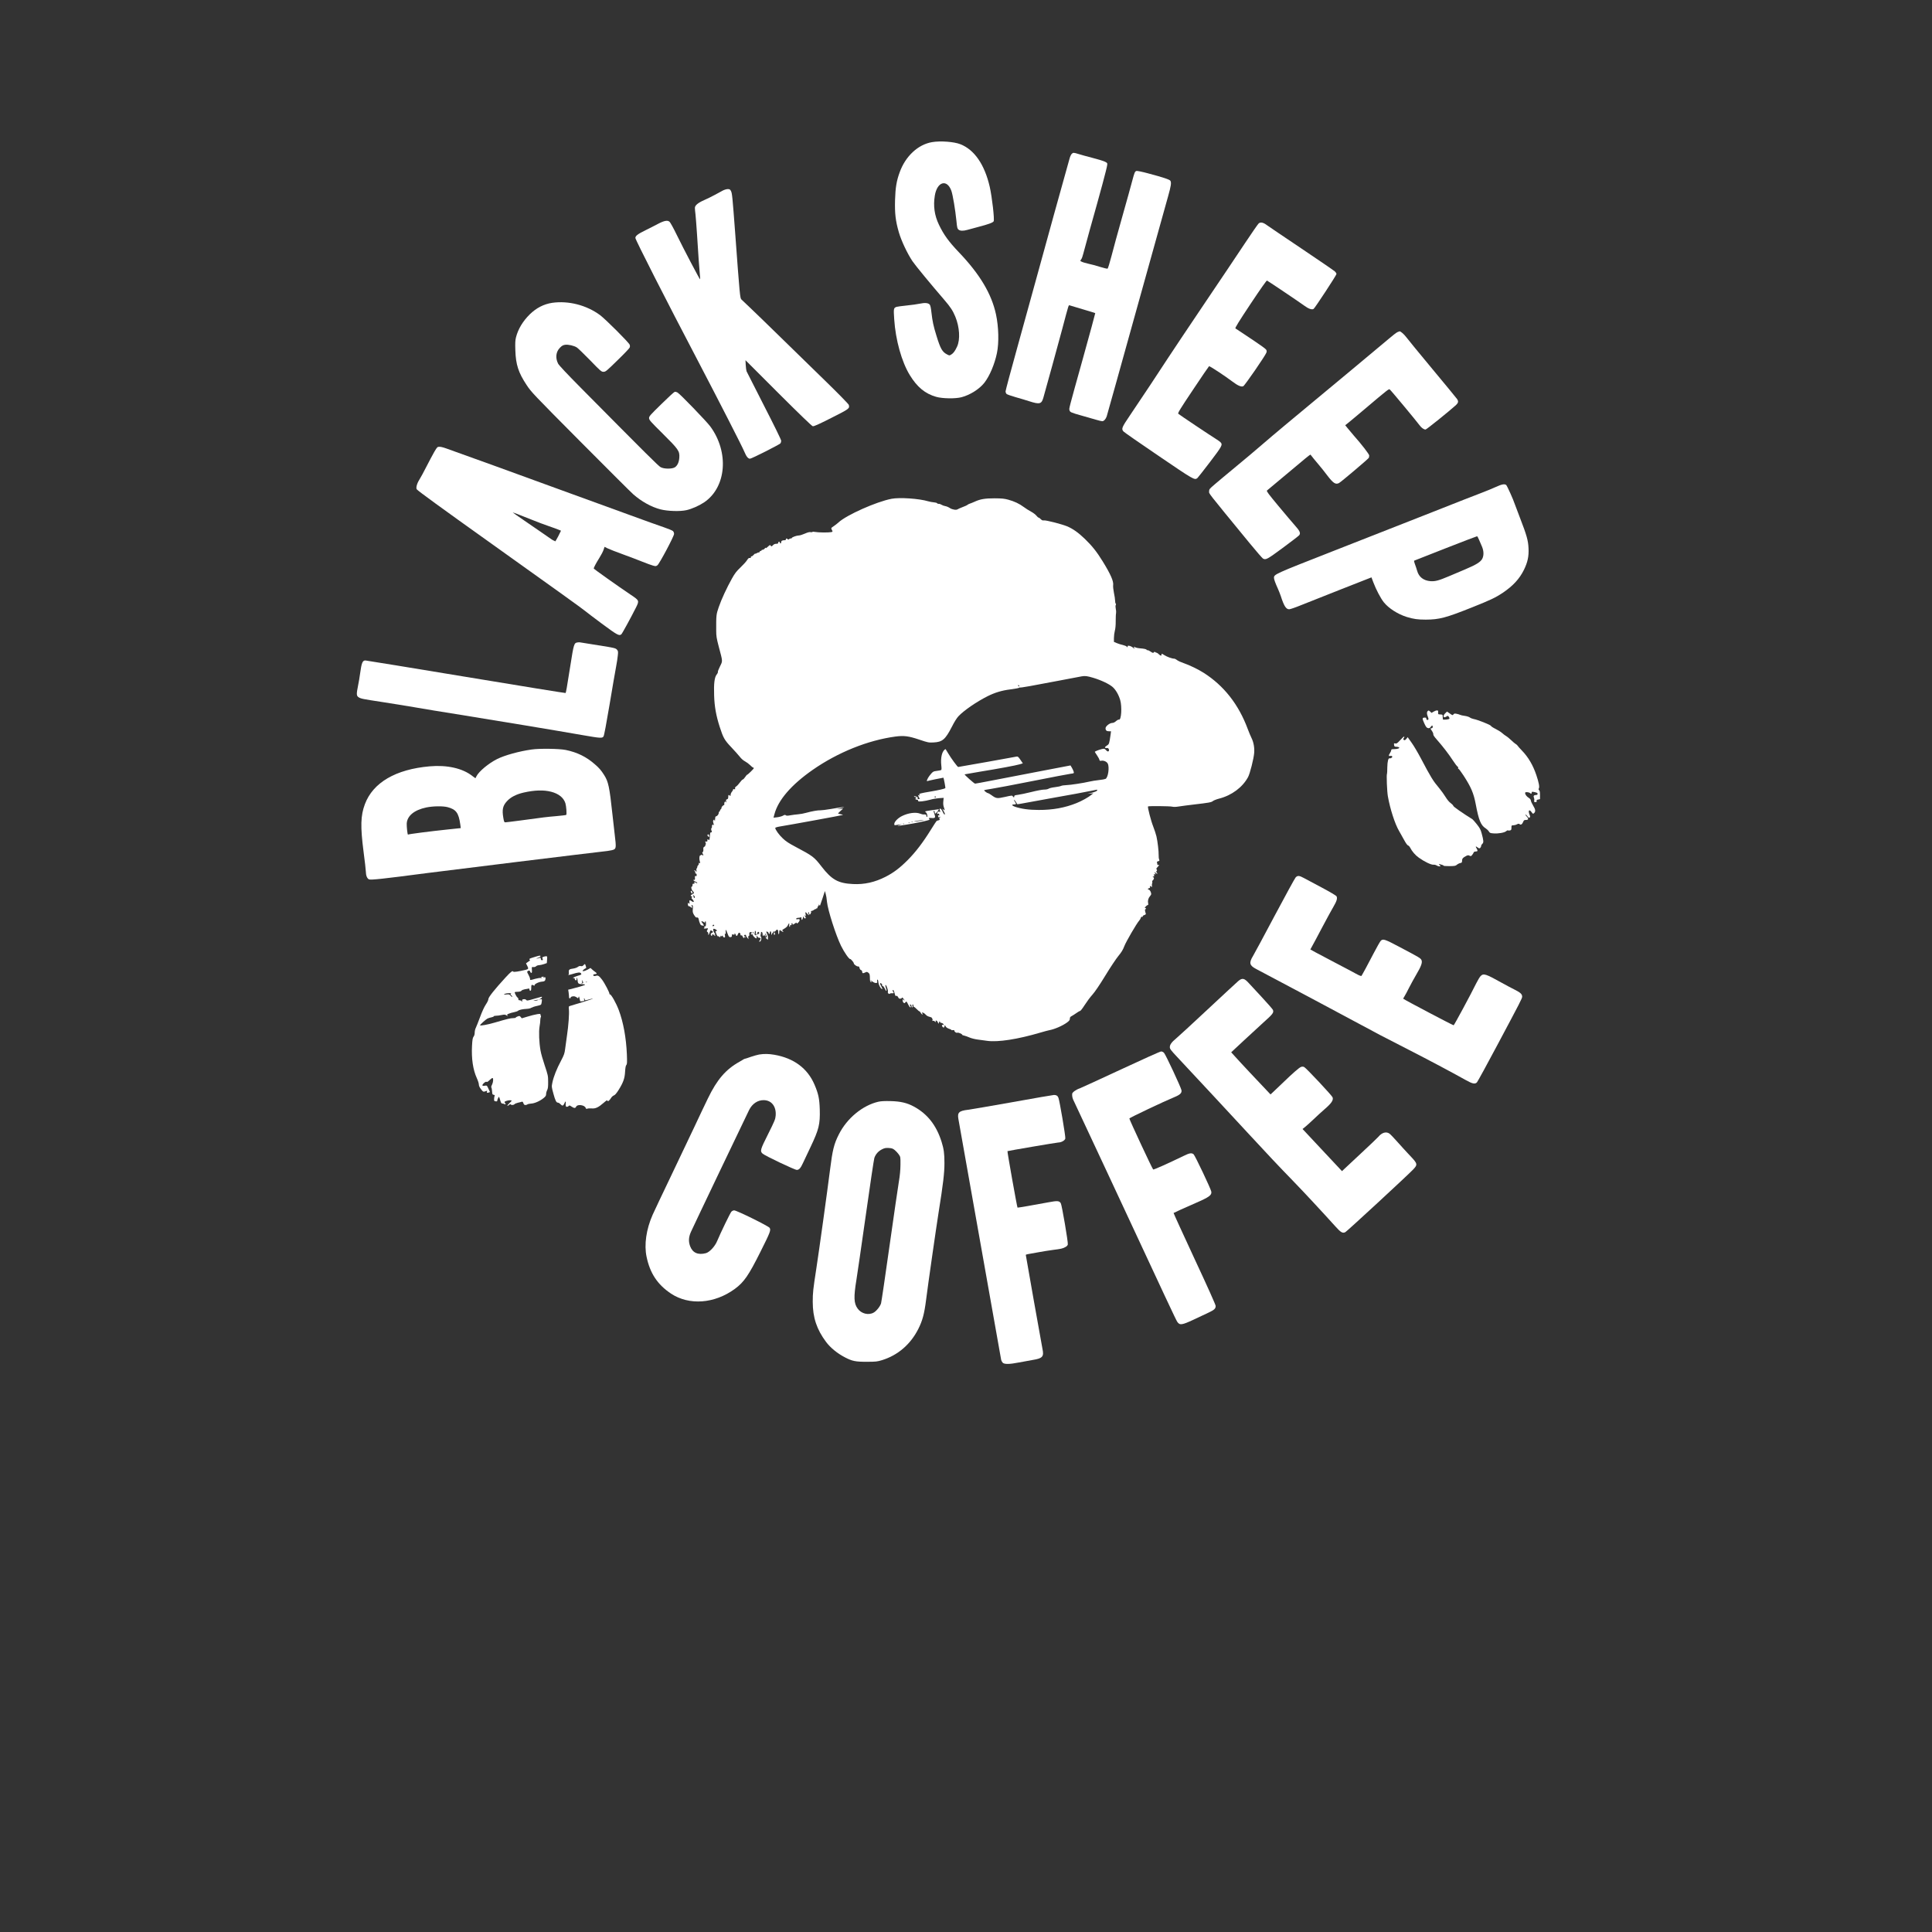 <?xml version="1.0" encoding="UTF-8" standalone="no"?>
<svg
   viewBox="0 0 24 24"
   width="24pt"
   height="24pt"
   version="1.1"
   id="svg134"
   xml:space="preserve"
   xmlns="http://www.w3.org/2000/svg"
   xmlns:svg="http://www.w3.org/2000/svg"><rect x="0" y="0" width="24" height="24" fill="#333333" stroke="none"/><defs
     id="defs138" /><g
     transform="matrix(7.3931491e-4,0,0,-7.3931491e-4,3.117,18.089)"
     fill="#000000"
     stroke="none"
     id="g395"
     style="fill:#ffffff"><path
       d="m 11445,22079 c -235,-39 -447,-236 -544,-506 -53,-145 -72,-258 -78,-468 -6,-223 8,-347 63,-538 41,-143 143,-359 230,-489 52,-76 304,-382 536,-651 101,-117 143,-181 184,-281 72,-177 84,-383 30,-501 -34,-74 -62,-113 -99,-135 -29,-18 -31,-18 -66,0 -84,43 -114,94 -181,312 -52,167 -68,243 -85,391 -9,82 -18,124 -30,137 -25,28 -81,33 -165,15 -41,-9 -142,-23 -223,-31 -81,-8 -158,-19 -170,-23 -49,-19 -50,-28 -38,-209 23,-348 125,-713 261,-936 124,-203 258,-314 445,-367 105,-30 324,-33 425,-6 145,38 300,137 383,242 90,115 173,312 212,500 36,174 29,441 -16,650 -74,344 -271,675 -624,1044 -173,182 -253,293 -334,461 -76,158 -98,316 -70,489 38,236 204,285 278,83 24,-67 66,-316 85,-504 11,-116 15,-133 35,-149 28,-23 79,-24 147,-5 27,8 110,31 185,50 169,44 246,72 259,95 16,31 -27,407 -66,579 -86,374 -258,624 -494,716 -106,42 -335,59 -475,35 z"
       id="path345"
       style="fill:#ffffff" /><path
       d="m 13791,21881 c -10,-10 -26,-43 -34,-72 -47,-162 -454,-1632 -562,-2029 -70,-256 -214,-779 -321,-1163 -107,-384 -194,-711 -194,-726 0,-15 8,-35 18,-44 9,-8 76,-32 147,-52 72,-20 178,-52 237,-71 169,-54 202,-46 232,57 48,169 247,891 316,1150 116,437 108,412 128,405 9,-3 109,-33 221,-66 112,-33 206,-62 208,-64 2,-2 -91,-343 -206,-757 -246,-882 -235,-842 -227,-874 8,-33 23,-40 204,-91 87,-24 195,-55 241,-69 46,-14 93,-25 105,-25 28,0 59,34 75,80 7,19 230,820 497,1780 267,960 507,1823 535,1919 49,174 57,227 39,260 -11,21 -122,58 -378,126 -95,26 -182,43 -192,40 -28,-9 -33,-22 -74,-175 -19,-74 -93,-340 -164,-590 -71,-250 -153,-549 -182,-664 -32,-123 -59,-210 -67,-213 -7,-3 -64,11 -126,30 -61,20 -148,43 -192,52 -43,10 -94,24 -112,33 -32,15 -32,15 -14,39 11,12 27,56 36,95 10,40 58,217 107,393 195,692 287,1035 295,1097 5,35 3,38 -37,58 -23,12 -118,41 -211,65 -93,24 -199,53 -235,65 -81,25 -89,25 -113,1 z"
       id="path347"
       style="fill:#ffffff" /><path
       d="m 7930,21266 c -25,-13 -85,-45 -135,-73 -49,-27 -130,-67 -179,-88 -106,-47 -156,-89 -156,-131 0,-16 4,-65 10,-109 5,-44 16,-190 25,-325 28,-440 36,-553 46,-658 6,-57 9,-105 6,-108 -5,-6 -275,507 -397,757 -50,103 -102,197 -115,209 -33,31 -90,21 -196,-35 -46,-25 -140,-72 -208,-106 -131,-64 -171,-95 -171,-130 0,-31 519,-1051 1057,-2077 344,-658 739,-1429 775,-1517 33,-80 62,-115 94,-115 27,0 493,236 512,258 6,9 12,28 12,43 0,17 -116,254 -286,585 -157,307 -290,569 -296,583 -5,14 -11,62 -14,106 l -4,80 552,-552 c 347,-346 562,-554 578,-557 19,-5 94,29 312,139 305,154 310,158 294,219 -3,13 -166,180 -373,382 -203,197 -550,537 -773,754 -223,218 -457,445 -520,504 -63,60 -125,118 -137,130 -25,23 -28,58 -107,1131 -45,599 -50,655 -70,693 -14,27 -22,32 -54,32 -20,0 -57,-11 -82,-24 z"
       id="path349"
       style="fill:#ffffff" /><path
       d="m 16933,20713 c -12,-10 -116,-160 -231,-333 -115,-173 -424,-635 -688,-1025 -263,-391 -540,-804 -614,-918 -150,-232 -428,-650 -628,-946 -141,-208 -150,-230 -109,-275 12,-13 277,-198 590,-410 592,-403 602,-408 649,-373 9,7 104,129 212,270 207,272 217,291 177,334 -11,11 -48,38 -83,59 -74,45 -607,401 -626,419 -12,10 32,82 247,403 143,215 265,393 270,396 10,6 264,-161 391,-257 91,-69 150,-95 184,-79 25,11 370,512 388,563 8,23 7,35 -5,53 -9,13 -98,78 -199,145 -101,66 -210,139 -243,162 -33,22 -66,44 -73,48 -10,6 55,112 253,410 171,257 271,399 278,394 54,-32 568,-378 625,-421 71,-53 131,-74 158,-55 23,16 384,567 384,586 0,10 -13,31 -29,45 -16,15 -269,188 -562,385 -294,197 -555,374 -581,393 -58,44 -105,53 -135,27 z"
       id="path351"
       style="fill:#ffffff" /><path
       d="m 5062,19379 c -140,-21 -267,-86 -377,-194 -115,-113 -196,-247 -231,-385 -13,-52 -15,-96 -11,-220 8,-240 51,-373 190,-583 78,-118 108,-150 905,-952 454,-456 852,-854 886,-883 139,-122 303,-213 456,-253 120,-31 328,-38 436,-14 91,20 215,75 300,132 375,255 421,844 101,1277 -64,86 -507,545 -548,567 -16,10 -38,15 -49,12 -11,-3 -112,-96 -225,-207 -187,-183 -206,-204 -205,-234 0,-31 22,-56 230,-262 264,-262 286,-292 278,-403 -5,-75 -30,-130 -72,-160 -44,-31 -182,-32 -241,0 -37,19 -230,211 -1331,1323 -242,244 -379,390 -393,418 -49,97 -36,200 33,268 31,32 51,43 86,48 52,7 147,-14 196,-45 18,-11 118,-107 222,-214 179,-185 190,-195 226,-195 36,0 50,12 234,192 109,105 201,202 206,215 6,14 6,32 0,48 -14,38 -406,429 -497,497 -227,168 -530,246 -805,207 z"
       id="path353"
       style="fill:#ffffff" /><path
       d="m 19263,18886 c -17,-8 -80,-56 -140,-108 -59,-51 -344,-289 -632,-528 -1091,-905 -1301,-1081 -1491,-1245 -107,-93 -310,-264 -450,-379 -140,-116 -299,-248 -352,-294 -93,-79 -98,-85 -98,-122 0,-42 -46,17 673,-860 115,-140 219,-260 231,-267 48,-28 67,-18 332,177 142,105 267,201 278,214 27,35 11,72 -72,164 -38,43 -162,189 -276,326 -166,200 -205,251 -194,261 21,19 567,475 651,544 42,35 79,62 80,60 13,-19 93,-117 142,-174 33,-38 95,-116 137,-172 104,-136 143,-162 201,-132 38,21 494,407 501,424 3,9 6,27 6,39 0,22 -126,185 -260,336 -36,41 -83,97 -104,124 l -39,48 34,27 c 19,14 149,123 289,241 396,335 410,345 425,334 17,-11 457,-541 500,-601 32,-44 72,-73 102,-73 15,0 395,306 509,409 42,39 47,64 20,104 -13,19 -201,247 -418,508 -217,261 -414,501 -437,533 -36,48 -92,97 -111,96 -3,-1 -19,-7 -37,-14 z"
       id="path355"
       style="fill:#ffffff" /><path
       d="m 3080,16873 c -28,-49 -87,-160 -132,-248 -44,-88 -99,-188 -121,-223 -39,-62 -57,-135 -40,-157 22,-28 408,-309 1258,-915 1084,-773 1568,-1121 1580,-1136 6,-6 126,-98 269,-204 262,-194 293,-211 330,-181 14,12 161,281 246,450 57,115 57,118 -87,214 -213,143 -623,434 -623,442 0,15 43,96 90,170 32,51 66,115 75,143 l 17,51 50,-25 c 28,-14 142,-59 253,-99 112,-41 261,-97 332,-126 70,-28 151,-58 178,-65 46,-13 52,-12 75,5 34,25 279,486 280,527 0,19 -8,38 -20,49 -11,10 -82,39 -158,65 -75,25 -324,114 -552,198 -228,83 -662,241 -965,351 -302,109 -730,265 -950,346 -220,81 -562,204 -760,275 -198,71 -390,140 -428,154 -37,14 -85,26 -106,26 -39,0 -40,-1 -91,-87 z m 1630,-1135 c 96,-39 231,-90 300,-113 69,-24 142,-50 162,-59 l 38,-16 -47,-95 c -26,-52 -50,-90 -54,-84 -3,6 -10,11 -15,11 -5,0 -25,11 -44,24 -19,14 -92,64 -162,112 -70,48 -208,143 -307,211 -100,68 -181,125 -181,127 0,4 104,-35 310,-118 z"
       id="path357"
       style="fill:#ffffff" /><path
       d="m 20915,16284 c -55,-25 -152,-65 -215,-89 -153,-58 -339,-131 -995,-390 -302,-119 -980,-385 -1505,-591 -1007,-395 -1010,-396 -1010,-457 0,-24 23,-88 68,-187 16,-36 37,-90 47,-120 53,-165 88,-220 140,-220 17,0 105,30 195,67 91,36 395,157 676,268 l 512,201 32,-85 c 46,-121 122,-266 175,-333 82,-102 235,-200 385,-247 115,-35 182,-45 320,-45 227,1 335,29 776,205 311,124 394,163 520,247 170,115 280,234 354,385 62,126 84,228 77,362 -6,133 -31,220 -145,515 -44,113 -83,216 -87,230 -20,65 -128,306 -143,318 -28,22 -75,13 -177,-34 z m -279,-887 c 13,-31 35,-83 49,-114 31,-73 33,-148 5,-204 -28,-54 -101,-100 -286,-178 -82,-35 -205,-87 -274,-116 -173,-73 -229,-88 -309,-83 -118,9 -197,70 -226,176 -9,31 -25,81 -37,111 -12,30 -17,56 -12,58 5,2 243,96 529,208 286,112 524,203 528,202 5,-1 19,-28 33,-60 z"
       id="path359"
       style="fill:#ffffff" /><path
       d="m 10763,16086 c -254,-49 -753,-271 -889,-396 -23,-21 -60,-50 -83,-65 -46,-31 -46,-30 -27,-66 13,-26 13,-27 -16,-33 -44,-9 -215,-7 -266,3 -23,5 -45,5 -48,0 -2,-5 -17,-6 -32,-3 -18,4 -50,-5 -95,-25 -38,-17 -83,-31 -100,-31 -36,0 -117,-29 -117,-41 0,-5 -8,-9 -18,-9 -10,0 -23,-5 -30,-12 -9,-9 -15,-9 -24,0 -16,16 -28,15 -28,-3 0,-9 -9,-15 -24,-15 -37,0 -56,-10 -56,-30 0,-27 -17,-33 -23,-9 -6,23 -27,17 -27,-7 0,-9 -11,-14 -33,-14 -23,0 -41,-8 -57,-25 -21,-23 -24,-23 -36,-7 -12,16 -15,14 -48,-17 -22,-21 -36,-29 -36,-21 0,9 -6,6 -16,-8 -8,-12 -24,-22 -35,-22 -10,0 -19,-4 -19,-10 0,-5 -6,-10 -14,-10 -8,0 -17,-7 -20,-16 -4,-9 -9,-14 -13,-10 -3,3 -17,-1 -31,-10 -13,-8 -26,-13 -29,-10 -3,3 -14,-6 -25,-19 -11,-14 -26,-25 -34,-25 -8,0 -14,-7 -14,-16 0,-11 -6,-15 -18,-12 -14,4 -26,-6 -46,-37 -14,-24 -64,-78 -109,-121 -67,-63 -95,-100 -142,-183 -90,-161 -180,-355 -224,-484 -43,-125 -44,-134 -43,-397 0,-91 6,-126 42,-265 70,-263 68,-239 22,-334 -23,-45 -39,-88 -36,-95 3,-7 -6,-26 -19,-42 -38,-45 -51,-151 -44,-352 6,-189 33,-337 93,-526 61,-189 82,-225 195,-344 56,-59 120,-131 143,-160 25,-33 60,-63 89,-78 26,-14 65,-43 86,-64 21,-22 44,-40 50,-40 6,0 11,-4 11,-10 0,-11 -101,-110 -112,-110 -4,0 -20,-18 -34,-40 -15,-22 -32,-40 -39,-40 -7,0 -29,-22 -49,-50 -19,-27 -47,-57 -61,-66 -17,-11 -24,-22 -20,-34 5,-15 2,-17 -17,-13 -13,3 -20,2 -16,-2 4,-4 -4,-21 -17,-37 -14,-16 -25,-41 -25,-56 0,-20 -3,-23 -12,-14 -20,20 -28,14 -28,-22 0,-25 -5,-35 -20,-39 -17,-4 -20,-11 -15,-34 5,-22 4,-25 -4,-13 -10,13 -12,13 -21,0 -6,-8 -8,-23 -6,-32 2,-10 0,-18 -5,-18 -14,0 -46,-35 -42,-47 2,-5 -3,-16 -12,-23 -8,-7 -15,-19 -15,-26 0,-8 -4,-14 -10,-14 -5,0 -10,-11 -10,-23 0,-25 -28,-57 -48,-57 -7,0 -12,-18 -13,-47 -1,-35 -3,-41 -8,-24 -5,20 -8,21 -18,9 -9,-10 -10,-24 -3,-49 13,-44 13,-44 -7,-28 -11,10 -14,10 -9,2 4,-7 3,-13 -3,-13 -6,0 -8,-7 -5,-15 4,-8 1,-22 -6,-30 -9,-11 -9,-22 -1,-45 9,-26 8,-30 -6,-28 -12,2 -16,-7 -19,-37 -5,-64 -5,-69 -10,-84 -3,-11 -7,-11 -19,-1 -13,10 -15,8 -15,-13 0,-20 -4,-24 -20,-20 -18,5 -19,3 -11,-20 7,-17 7,-28 0,-32 -5,-4 -7,-10 -4,-15 3,-5 -4,-14 -16,-20 -16,-9 -20,-19 -17,-44 2,-19 -2,-38 -10,-46 -10,-9 -11,-15 -3,-23 14,-14 14,-37 0,-37 -5,0 -7,5 -3,11 4,7 2,9 -7,5 -8,-3 -21,-9 -30,-12 -17,-6 -19,-64 -4,-112 6,-18 4,-21 -9,-16 -11,4 -15,2 -11,-8 3,-8 -1,-21 -10,-28 -8,-7 -15,-21 -15,-31 0,-10 -5,-21 -10,-24 -6,-3 -7,-18 -4,-33 7,-27 7,-27 -15,-8 -11,11 -21,14 -21,8 0,-6 5,-14 11,-17 6,-4 8,-13 5,-21 -3,-8 1,-14 9,-14 9,0 15,-10 15,-25 0,-18 -4,-23 -16,-18 -12,4 -15,0 -14,-18 4,-41 0,-51 -14,-46 -9,4 -13,1 -10,-6 2,-7 18,-18 34,-24 17,-6 30,-16 30,-22 0,-7 -10,-5 -26,5 -25,17 -26,17 -22,-2 2,-13 -2,-18 -14,-16 -13,2 -18,-4 -18,-23 0,-14 -4,-25 -10,-25 -19,0 -10,-51 13,-73 28,-26 25,-45 -9,-57 -28,-11 -31,-28 -8,-37 12,-5 13,-7 3,-14 -11,-6 -8,-13 9,-32 36,-38 27,-62 -12,-32 -32,24 -43,18 -38,-17 5,-30 3,-32 -12,-19 -15,13 -16,11 -14,-18 2,-21 7,-31 19,-31 9,0 22,-7 29,-15 7,-8 16,-12 22,-9 5,3 4,12 -3,20 -14,16 -6,30 11,19 7,-5 9,-26 5,-62 -5,-48 -2,-61 20,-99 15,-25 32,-44 38,-43 27,3 35,-2 40,-28 10,-52 32,-103 44,-103 6,0 18,-3 27,-6 23,-9 20,10 -8,44 -21,24 -22,29 -8,29 9,0 25,-7 35,-16 14,-11 18,-12 15,-2 -2,7 2,15 8,18 8,2 11,-12 10,-42 -1,-38 -4,-45 -21,-45 -17,0 -17,-2 -5,-10 10,-6 11,-10 3,-10 -7,0 -13,-5 -13,-10 0,-7 13,-8 35,-4 38,7 41,4 23,-27 -11,-17 -10,-22 5,-33 10,-8 15,-20 11,-30 -3,-9 -2,-16 3,-16 6,0 15,18 22,40 10,35 14,39 31,30 30,-16 31,-26 5,-38 -17,-8 -22,-16 -18,-31 6,-24 23,-28 23,-6 0,19 14,19 30,0 7,-8 18,-15 24,-14 7,0 6,2 -1,6 -7,2 -13,9 -13,14 0,6 6,7 13,3 6,-4 4,2 -6,13 -10,11 -22,34 -27,52 -9,34 3,41 41,21 21,-12 26,-31 7,-28 -15,3 -13,-11 7,-59 8,-19 19,-32 24,-29 5,4 12,2 16,-4 10,-16 25,-12 26,8 0,11 2,12 6,4 4,-10 8,-10 19,-1 11,9 14,8 14,-4 0,-17 27,-30 35,-17 3,5 3,21 -1,36 -5,20 -4,25 5,20 9,-6 11,3 8,33 -5,54 5,44 32,-29 19,-51 26,-60 47,-60 22,0 30,13 25,43 -1,4 11,4 25,1 19,-5 25,-4 20,5 -4,6 -2,11 4,11 7,0 14,-9 17,-20 7,-27 22,-25 33,4 5,13 13,27 18,30 13,8 35,-20 27,-34 -3,-6 3,-10 14,-10 12,0 21,-6 21,-14 0,-7 8,-20 17,-27 15,-12 16,-12 10,5 -6,16 -5,17 8,6 11,-9 15,-9 15,-1 0,6 -7,14 -15,17 -18,7 -10,24 11,24 8,0 14,-6 14,-14 0,-8 9,-24 21,-37 l 20,-24 -4,28 c -3,17 0,27 8,27 8,0 11,11 9,29 -2,20 2,31 13,35 19,8 40,-8 24,-18 -17,-11 -13,-26 4,-20 8,4 15,1 15,-4 0,-16 45,-62 60,-62 7,0 10,8 7,20 -6,23 8,27 17,5 3,-8 14,-15 25,-15 27,0 33,-13 16,-36 -19,-24 -19,-35 -1,-28 20,8 31,61 16,79 -8,9 -9,25 -4,42 4,16 6,32 5,36 -1,5 4,7 11,5 7,-3 14,-13 14,-24 1,-10 2,-25 3,-31 1,-7 6,-13 12,-13 6,0 8,8 5,18 -4,10 1,8 14,-8 l 21,-25 -6,35 c -7,40 8,22 19,-22 5,-23 4,-26 -11,-21 -13,4 -11,-1 7,-18 l 25,-24 3,32 c 2,17 -4,45 -12,62 -22,42 -21,54 4,41 11,-6 20,-18 20,-26 0,-8 5,-12 10,-9 6,3 10,15 10,26 0,12 5,19 13,16 7,-2 11,-18 10,-38 -2,-28 -1,-30 7,-13 5,12 13,25 19,29 6,3 9,11 6,16 -3,5 2,6 11,2 11,-4 23,2 34,17 22,30 40,18 40,-26 0,-19 4,-34 8,-34 5,0 9,13 9,30 0,39 9,47 31,27 10,-10 25,-17 33,-17 10,1 9,4 -4,14 -16,13 -14,16 28,41 30,17 50,38 57,56 12,35 31,39 22,5 -3,-13 -1,-27 6,-31 7,-4 10,0 8,11 -2,13 2,18 14,16 12,-2 16,2 12,12 -3,8 -1,17 5,21 6,3 11,-1 11,-9 0,-21 6,-20 41,5 24,16 29,18 29,5 0,-11 6,-9 25,8 14,13 25,32 25,43 0,16 -5,19 -31,15 -24,-4 -30,-1 -27,9 3,8 18,14 34,14 16,0 35,4 42,8 8,6 12,1 12,-17 0,-37 16,-32 25,7 6,30 7,31 15,10 6,-15 15,-21 24,-17 13,5 13,9 -2,32 -15,24 -15,26 0,14 14,-12 15,-9 8,23 -10,44 -3,44 33,3 26,-30 28,-26 11,17 -3,8 -1,15 5,15 6,0 11,-9 11,-21 0,-12 5,-19 13,-17 6,3 12,9 12,14 0,5 4,14 8,21 4,6 1,14 -5,16 -7,3 -3,6 8,6 12,1 33,10 46,21 14,10 28,16 32,13 3,-3 6,-1 6,6 0,7 5,9 10,6 6,-3 10,3 10,14 0,12 5,21 10,21 6,0 10,8 10,18 0,14 2,15 10,2 5,-8 10,-12 12,-10 2,3 21,59 43,125 l 39,120 13,-45 c 8,-25 18,-85 22,-135 14,-140 148,-560 236,-740 52,-106 136,-228 154,-222 10,3 61,-57 61,-73 0,-18 52,-55 72,-52 13,2 20,-5 24,-26 4,-18 14,-32 25,-35 11,-3 19,-14 19,-25 0,-30 13,-34 49,-16 28,14 32,14 55,-3 23,-18 26,-30 27,-110 0,-27 5,-43 15,-47 7,-3 14,-1 14,4 0,6 -4,10 -10,10 -5,0 -10,5 -10,11 0,6 14,-1 31,-15 17,-14 43,-26 58,-26 25,0 27,3 23,31 -3,22 -1,30 7,25 6,-4 11,-15 11,-24 0,-36 22,-93 45,-119 31,-35 32,-14 3,37 -13,21 -19,42 -16,46 11,10 40,-17 34,-33 -3,-7 1,-13 10,-13 8,0 24,-21 36,-47 23,-51 37,-44 19,9 -14,39 -14,66 -2,52 15,-15 40,-95 34,-110 -8,-22 17,-47 33,-33 8,6 25,9 39,7 27,-6 33,10 13,30 -8,8 -9,15 -2,22 10,10 16,-3 40,-89 2,-7 11,-11 19,-7 10,3 20,-5 30,-23 11,-23 19,-27 40,-24 14,3 25,10 25,17 1,14 40,-32 40,-47 0,-6 -7,-2 -15,9 -14,18 -14,18 -15,-7 0,-15 7,-33 16,-40 14,-11 18,-11 29,4 18,24 21,22 46,-29 13,-25 27,-48 32,-51 15,-9 20,6 7,22 -7,9 -10,18 -7,21 10,10 27,-6 27,-27 0,-10 5,-19 11,-19 7,0 9,10 5,25 -4,14 -2,25 4,25 9,0 14,-14 11,-32 0,-5 3,-8 9,-8 5,0 25,-17 45,-37 20,-21 41,-38 46,-38 5,0 15,-11 22,-24 7,-14 18,-26 25,-29 11,-3 12,0 3,16 -9,18 -8,19 11,14 12,-3 33,-18 46,-33 14,-18 39,-31 65,-37 23,-5 41,-14 39,-20 -1,-7 2,-12 7,-12 5,0 7,-10 3,-22 -4,-15 -2,-19 7,-14 7,5 21,0 33,-11 20,-16 21,-17 15,0 -11,29 19,20 33,-10 l 12,-28 11,25 c 8,21 11,22 14,8 3,-10 12,-18 22,-18 17,0 41,-18 41,-32 0,-4 -7,-5 -15,-2 -18,7 -20,-17 -3,-34 17,-17 25,-15 32,11 l 6,22 13,-24 c 7,-15 29,-30 55,-39 23,-7 42,-17 42,-21 0,-5 11,-6 25,-3 18,3 25,0 25,-11 0,-18 36,-41 50,-32 12,7 80,-21 80,-33 0,-6 16,-13 35,-16 19,-4 58,-18 87,-31 29,-13 91,-29 138,-35 47,-6 120,-16 163,-22 180,-25 514,27 892,139 66,19 131,37 145,39 90,16 225,74 303,131 37,28 47,41 47,64 0,22 7,32 33,45 17,9 53,32 78,50 26,19 53,34 60,34 8,0 43,45 78,100 35,55 93,134 130,174 43,49 117,157 216,319 82,135 181,284 220,331 52,63 77,104 99,163 29,77 208,384 252,433 12,14 24,34 26,45 2,13 10,19 22,17 11,-2 15,1 11,8 -4,6 6,15 25,21 23,8 30,16 25,28 -14,36 -17,71 -6,71 6,0 11,5 11,10 0,6 -7,10 -15,10 -10,0 -7,7 9,25 13,14 29,25 35,25 9,0 10,10 6,30 -9,42 2,85 32,120 23,27 24,33 13,66 -7,21 -21,39 -31,41 -25,7 -24,19 2,26 15,4 20,11 16,21 -8,19 4,21 22,4 10,-11 12,-7 10,17 -2,17 0,35 4,42 4,6 4,18 1,27 -3,9 -2,16 3,16 6,0 15,10 20,23 9,19 8,26 -6,35 -15,10 -14,11 2,11 14,1 17,6 12,23 -6,17 -4,20 9,15 19,-7 21,4 4,21 -18,18 3,14 24,-5 19,-17 26,-5 6,15 -8,8 -8,15 0,25 9,10 9,16 0,25 -9,9 -5,19 15,40 30,31 34,44 12,36 -9,-4 -15,0 -15,9 0,9 -3,22 -6,31 -4,10 2,17 19,22 23,5 25,9 17,30 -6,14 -9,46 -8,72 2,64 -18,232 -37,315 -9,38 -33,112 -54,165 -38,95 -98,328 -88,339 10,9 370,6 407,-4 23,-6 61,-5 110,3 42,7 159,22 260,34 243,28 290,36 314,58 12,10 59,29 106,41 210,54 391,189 484,361 32,59 95,307 103,407 7,87 -10,179 -44,248 -14,27 -43,97 -65,155 -153,412 -401,727 -741,943 -89,57 -243,131 -335,162 -45,15 -96,38 -111,51 -16,13 -38,24 -48,24 -36,0 -118,29 -165,59 -44,28 -48,29 -48,11 0,-27 -16,-25 -46,5 -14,14 -31,25 -37,25 -7,0 -18,5 -23,10 -8,8 -15,6 -23,-4 -12,-14 -18,-12 -55,13 -22,15 -47,26 -53,24 -7,-3 -13,0 -13,5 0,11 -44,21 -116,26 -28,2 -60,9 -72,15 -29,15 -37,14 -22,-4 18,-21 0,-19 -24,4 -12,10 -36,22 -53,26 -28,5 -33,4 -33,-12 -1,-16 -2,-16 -13,-2 -7,9 -36,21 -65,28 -30,6 -76,21 -103,32 l -49,21 v 64 c 0,35 7,89 15,121 10,35 16,99 15,163 0,58 2,119 6,135 3,17 1,50 -5,74 -6,28 -6,51 0,62 6,11 5,20 -1,24 -5,3 -10,25 -10,48 0,23 -9,83 -20,134 -10,50 -16,107 -13,126 10,66 -40,181 -174,399 -99,161 -177,260 -302,381 -109,105 -202,171 -301,212 -93,37 -350,103 -385,98 -23,-3 -36,2 -54,21 -14,14 -30,26 -37,26 -6,0 -23,15 -37,33 -14,18 -54,48 -89,67 -34,18 -90,53 -123,78 -75,56 -158,95 -260,123 -65,18 -108,22 -230,23 -162,0 -241,-13 -338,-58 -29,-13 -63,-27 -77,-31 -14,-4 -32,-13 -40,-20 -8,-8 -46,-25 -84,-39 -38,-15 -74,-30 -80,-35 -22,-18 -90,-8 -132,19 -22,15 -57,30 -78,33 -21,3 -50,14 -65,24 -14,9 -34,16 -45,14 -10,-1 -22,3 -27,10 -4,7 -27,13 -52,15 -24,1 -68,10 -98,18 -152,46 -480,68 -616,42 z m 3388,-3007 c 134,-40 272,-105 330,-157 51,-46 99,-128 125,-217 33,-112 19,-344 -21,-329 -7,3 -29,-8 -48,-25 -22,-20 -46,-31 -64,-31 -43,0 -113,-55 -113,-89 0,-36 17,-51 58,-51 h 34 l -6,-47 c -23,-162 -26,-171 -62,-192 -48,-29 -45,-47 8,-42 17,2 34,-32 23,-49 -10,-16 -24,-12 -49,15 -22,24 -27,25 -72,15 -46,-11 -114,-38 -114,-46 0,-3 16,-27 35,-56 19,-28 38,-62 41,-75 5,-19 11,-23 28,-19 41,10 95,-12 113,-47 31,-60 7,-234 -37,-257 -10,-5 -61,-15 -112,-20 -51,-5 -121,-17 -156,-25 -101,-24 -322,-58 -392,-60 -36,-1 -75,-7 -87,-13 -11,-6 -58,-16 -102,-21 -45,-5 -92,-16 -106,-25 -15,-10 -45,-16 -78,-16 -30,0 -126,-18 -216,-41 -89,-22 -189,-43 -224,-47 -50,-6 -62,-11 -61,-25 2,-22 -12,-22 -25,0 -9,16 -17,16 -130,-10 -137,-30 -147,-29 -231,32 -24,17 -48,31 -55,31 -14,0 -65,38 -65,49 0,3 55,14 123,24 67,10 381,69 697,132 316,63 601,117 633,121 57,7 58,8 52,33 -3,14 -17,44 -30,67 l -24,40 -533,-102 c -293,-57 -650,-126 -794,-153 -143,-28 -268,-51 -276,-51 -15,0 -182,149 -176,156 2,1 116,21 253,44 321,52 606,105 673,125 l 52,16 -40,59 c -34,50 -45,59 -63,55 -34,-8 -973,-175 -983,-175 -12,0 -120,147 -169,230 -22,36 -40,67 -42,69 -1,2 -10,-2 -18,-9 -46,-38 -68,-143 -55,-261 6,-51 5,-76 -3,-81 -6,-3 -37,-9 -68,-13 -66,-8 -72,-12 -128,-83 -36,-47 -57,-103 -32,-88 6,4 253,56 266,56 6,0 38,-170 33,-176 -11,-10 -113,-34 -233,-54 -195,-33 -218,-39 -203,-58 11,-13 10,-15 -4,-9 -22,8 -22,4 -3,-33 15,-29 15,-30 -6,-30 -15,0 -19,5 -15,15 4,11 -3,19 -20,25 -30,12 -50,13 -40,3 4,-5 13,-8 18,-8 6,0 13,-6 16,-12 2,-7 -1,-13 -8,-13 -6,0 -8,-4 -5,-10 3,-5 15,-10 26,-10 11,0 19,-7 19,-16 0,-15 9,-16 68,-11 37,4 99,16 137,27 39,12 105,23 147,26 l 78,5 -6,-58 c -4,-40 -1,-71 10,-102 18,-50 16,-60 -8,-36 -22,22 -20,12 4,-27 11,-18 20,-39 20,-45 0,-27 -16,-11 -38,37 -13,29 -30,50 -39,50 -15,0 -15,-3 -1,-50 3,-8 3,-12 1,-7 -5,7 -43,10 -43,3 0,-2 -3,-12 -7,-22 -5,-13 -3,-16 10,-11 9,3 17,5 17,3 0,-3 3,-12 6,-20 5,-12 2,-15 -9,-10 -12,4 -14,1 -10,-15 6,-23 19,-27 26,-8 3,7 6,5 6,-5 1,-10 -4,-18 -10,-18 -8,0 -8,-4 0,-14 9,-11 7,-15 -11,-21 -13,-4 -27,-8 -32,-9 -5,0 -50,-67 -100,-149 -134,-216 -256,-376 -391,-512 -134,-134 -238,-212 -371,-280 -181,-92 -357,-132 -548,-122 -249,12 -356,72 -528,294 -125,162 -146,177 -438,332 -110,58 -161,91 -213,141 -63,58 -127,148 -127,176 0,6 34,17 78,24 134,21 1055,189 1059,194 2,2 -13,7 -34,11 -21,4 -41,9 -45,11 -5,3 13,23 38,45 l 46,40 -53,-5 -54,-5 70,19 c 67,18 68,19 20,14 -27,-3 -114,-16 -191,-30 -78,-13 -157,-23 -175,-22 -40,3 -148,-17 -239,-42 -36,-11 -96,-22 -135,-25 -38,-3 -98,-11 -132,-17 -48,-9 -65,-9 -76,1 -12,9 -22,8 -48,-8 -19,-10 -62,-22 -96,-26 l -62,-7 15,57 c 63,240 284,496 644,747 424,295 928,497 1388,559 144,19 223,9 401,-51 148,-50 158,-52 241,-48 148,7 198,50 307,262 40,80 83,148 111,178 91,97 303,243 490,337 124,62 240,97 386,115 71,9 135,21 141,26 7,5 14,8 17,5 6,-6 213,30 653,115 198,38 371,71 385,73 58,10 92,5 191,-24 z m -1241,-140 c 0,-6 -4,-7 -10,-4 -5,3 -10,11 -10,16 0,6 5,7 10,4 6,-3 10,-11 10,-16 z m 1310,-1749 c 0,-14 -35,-30 -103,-46 l -62,-14 50,4 50,4 -30,-24 c -51,-42 -165,-106 -253,-141 -194,-78 -399,-116 -637,-115 -160,0 -293,18 -400,55 -48,17 -58,37 -17,37 40,0 45,8 21,42 -12,16 -19,32 -16,35 5,5 42,-48 50,-70 1,-4 35,-1 76,8 40,8 287,53 550,100 262,46 528,95 591,109 140,29 130,28 130,16 z m -2715,-109 c 3,-5 1,-12 -5,-16 -5,-3 -10,1 -10,9 0,18 6,21 15,7 z M 7460,9394 c 0,-8 -4,-14 -10,-14 -5,0 -10,4 -10,9 0,5 -3,18 -7,28 -6,16 -5,16 10,4 9,-7 17,-20 17,-27 z m 324,-473 c 3,-5 -3,-11 -13,-14 -14,-3 -18,-1 -14,9 6,16 19,18 27,5 z m 699,-138 c -3,-14 -1,-23 6,-23 6,0 13,11 17,25 7,30 34,34 34,5 0,-11 -5,-20 -11,-20 -5,0 -7,6 -4,13 4,6 -2,1 -13,-12 -26,-32 -55,-22 -48,16 2,16 5,33 5,38 1,6 6,3 11,-5 5,-8 7,-25 3,-37 z m -39,11 c 3,-8 2,-12 -4,-9 -6,3 -10,10 -10,16 0,14 7,11 14,-7 z"
       id="path361"
       style="fill:#ffffff" /><path
       d="m 11435,10853 c -54,-7 -102,-16 -105,-19 -3,-3 4,-12 14,-19 19,-14 31,-75 15,-75 -5,0 -9,9 -9,20 0,19 -14,25 -50,22 -8,-1 -32,5 -53,13 -75,30 -198,14 -305,-38 -70,-34 -132,-97 -132,-135 0,-20 4,-23 28,-18 15,3 45,8 67,10 l 40,6 -45,-14 c -25,-8 -38,-14 -30,-15 22,-1 252,37 360,60 162,34 182,41 171,52 -19,19 -12,24 32,20 67,-6 74,5 50,70 -15,41 -17,54 -7,50 8,-3 14,-13 14,-22 0,-32 13,-31 41,6 16,20 29,37 29,39 0,5 -7,4 -125,-13 z m -190,-179 c -49,-8 -94,-13 -100,-11 -13,5 110,24 155,25 19,0 -5,-7 -55,-14 z m -122,-21 c -7,-2 -19,-2 -25,0 -7,3 -2,5 12,5 14,0 19,-2 13,-5 z m -50,-10 c -7,-2 -19,-2 -25,0 -7,3 -2,5 12,5 14,0 19,-2 13,-5 z m -96,-19 c -3,-3 -12,-4 -19,-1 -8,3 -5,6 6,6 11,1 17,-2 13,-5 z"
       id="path363"
       style="fill:#ffffff" /><path
       d="m 5489,13673 c -60,-9 -64,-22 -123,-398 -61,-387 -71,-443 -80,-452 -3,-3 -756,119 -1673,271 -918,152 -1678,276 -1690,276 -48,0 -64,-41 -88,-216 -8,-60 -23,-153 -35,-208 -29,-143 -28,-172 12,-196 39,-23 56,-27 403,-80 149,-23 385,-61 525,-85 140,-25 494,-83 785,-129 570,-91 1628,-267 2049,-341 305,-53 329,-54 351,-21 10,16 47,212 101,533 47,279 95,564 109,633 13,69 27,157 30,196 7,65 5,72 -16,97 -23,24 -41,29 -314,72 -159,25 -297,48 -305,49 -8,2 -27,1 -41,-1 z"
       id="path365"
       style="fill:#ffffff" /><path
       d="m 19772,12518 c -16,-16 -15,-48 3,-92 9,-20 13,-41 10,-46 -11,-18 -35,-10 -35,10 0,14 -7,20 -22,20 -49,0 -51,-12 -14,-93 28,-62 40,-78 62,-83 23,-6 31,-2 50,22 19,24 24,26 29,12 8,-21 -1,-38 -21,-38 -19,0 -18,-3 12,-47 14,-21 23,-45 21,-54 -3,-11 18,-43 55,-84 103,-117 203,-246 271,-351 36,-56 73,-104 81,-107 9,-4 13,-13 10,-22 -3,-8 -1,-15 5,-15 7,0 45,-51 85,-112 128,-197 171,-298 206,-483 51,-271 86,-356 167,-406 19,-12 43,-35 53,-51 16,-27 24,-30 81,-34 81,-6 186,13 211,38 10,10 23,16 29,12 6,-3 21,-3 35,0 20,5 24,12 24,46 0,38 2,40 30,40 17,0 45,7 61,16 24,12 34,13 45,4 21,-18 43,-5 60,35 12,31 19,35 49,35 44,0 47,22 8,62 -15,15 -22,28 -16,28 7,0 21,-14 33,-30 17,-24 25,-28 36,-19 11,9 11,16 -1,46 -30,72 -6,101 35,42 21,-29 23,-29 41,-13 28,25 23,62 -17,126 -19,32 -37,70 -38,84 -2,16 -14,32 -33,44 -36,21 -63,57 -63,82 0,13 8,16 35,15 19,-2 40,-8 47,-15 17,-17 28,-15 28,7 0,16 5,17 38,11 21,-4 44,-10 50,-14 20,-12 13,-36 -10,-36 -39,0 -53,-15 -41,-42 6,-14 9,-36 6,-51 -5,-24 -2,-27 20,-27 20,0 24,4 20,19 -3,14 2,20 26,24 l 31,7 v 69 c 0,48 -4,72 -15,81 -11,9 -12,17 -4,32 13,24 -1,98 -43,223 -56,166 -136,302 -243,412 -33,34 -65,70 -71,80 -6,10 -20,23 -31,28 -12,6 -46,35 -77,65 -32,30 -69,61 -84,69 -15,8 -45,30 -67,50 -22,20 -73,52 -112,71 -40,19 -74,42 -78,51 -6,17 -225,104 -290,115 -22,4 -52,16 -66,27 -15,10 -53,22 -85,26 -33,4 -68,12 -79,18 -11,6 -37,13 -58,17 -31,6 -42,4 -52,-11 -13,-17 -16,-16 -60,15 l -47,33 -29,-27 c -47,-45 -34,-91 17,-57 25,16 27,16 40,-2 24,-33 16,-42 -38,-48 -29,-2 -55,-3 -58,0 -2,2 -5,22 -5,44 0,41 2,40 -60,43 -16,1 -19,7 -17,34 3,28 0,32 -20,32 -13,0 -38,-9 -57,-21 l -33,-20 -22,20 c -26,24 -28,25 -44,9 z"
       id="path367"
       style="fill:#ffffff" /><path
       d="m 19309,12029 c -47,-51 -59,-59 -81,-54 -23,6 -24,4 -20,-24 4,-27 8,-31 36,-31 17,0 37,-4 45,-9 22,-14 -20,-31 -78,-31 -42,0 -51,-3 -51,-17 0,-10 -9,-31 -20,-48 -27,-41 -26,-57 4,-49 31,7 45,-14 22,-32 -10,-7 -23,-11 -30,-8 -25,9 -40,-49 -42,-154 0,-56 -3,-104 -5,-106 -11,-11 0,-301 15,-381 38,-214 119,-463 187,-579 23,-39 62,-109 87,-155 27,-50 52,-86 64,-89 10,-2 26,-19 35,-36 33,-65 87,-128 147,-170 93,-67 204,-120 243,-118 19,2 44,-4 56,-13 12,-8 32,-15 46,-15 24,0 24,0 5,21 -21,24 -26,24 46,3 11,-3 20,-9 20,-13 0,-4 45,-7 99,-7 87,1 102,4 123,22 13,12 38,25 56,29 28,6 32,10 32,39 0,36 15,54 69,81 28,14 38,15 57,4 21,-11 26,-9 43,12 11,13 23,32 26,42 4,11 17,17 36,17 32,0 36,12 14,50 -22,38 -18,43 15,19 24,-18 32,-20 45,-9 8,7 15,21 15,31 0,10 9,27 21,38 24,22 22,53 -13,180 -16,60 -31,87 -81,150 -34,42 -66,79 -72,82 -170,106 -316,208 -321,224 -3,11 -23,32 -45,48 -24,16 -59,58 -87,104 -26,42 -72,106 -102,142 -108,128 -143,185 -312,506 -49,93 -119,212 -156,263 l -66,93 -19,-25 c -10,-14 -25,-26 -32,-26 -20,0 -29,20 -16,33 13,13 15,27 4,27 -5,0 -33,-28 -64,-61 z"
       id="path369"
       style="fill:#ffffff" /><path
       d="m 4720,11874 c -215,-30 -456,-97 -584,-161 -142,-71 -305,-207 -346,-288 -8,-17 -15,-32 -16,-33 -1,-2 -26,15 -54,37 -163,129 -424,188 -717,162 -571,-50 -952,-273 -1088,-636 -72,-192 -77,-374 -22,-801 21,-155 37,-304 38,-330 1,-68 20,-116 52,-132 30,-14 243,9 957,103 286,38 2798,346 3052,374 49,6 98,17 113,27 30,20 32,50 10,229 -8,66 -26,226 -40,355 -50,465 -68,554 -142,668 -48,76 -83,117 -157,180 -142,124 -293,198 -486,238 -110,22 -437,27 -570,8 z m 324,-710 c 127,-33 210,-99 240,-193 15,-48 25,-185 14,-196 -3,-4 -80,-13 -170,-21 -164,-14 -196,-18 -607,-74 -124,-16 -234,-30 -246,-30 -18,0 -22,9 -33,70 -25,143 -11,208 60,285 62,68 155,116 280,145 185,42 337,46 462,14 z m -1739,-259 c 143,-38 186,-97 213,-292 l 8,-60 -210,-22 c -314,-33 -662,-78 -677,-87 -8,-5 -23,129 -21,184 6,130 125,229 329,272 111,23 277,26 358,5 z"
       id="path371"
       style="fill:#ffffff" /><path
       d="m 7670,10435 c 0,-7 7,-18 15,-25 13,-10 15,-9 15,12 0,15 -6,25 -15,25 -8,0 -15,-6 -15,-12 z"
       id="path373"
       style="fill:#ffffff" /><path
       d="m 17553,9723 c -14,-16 -172,-305 -352,-643 -179,-338 -343,-642 -363,-675 -71,-117 -61,-160 54,-220 262,-137 1410,-748 2083,-1110 44,-24 256,-133 470,-242 350,-179 717,-374 970,-515 110,-62 155,-71 186,-36 12,14 166,294 341,624 395,741 418,786 418,815 0,42 -28,68 -123,116 -51,25 -150,78 -222,118 -267,149 -302,160 -351,114 -14,-13 -47,-67 -73,-119 -94,-192 -374,-710 -382,-710 -15,0 -819,423 -847,446 -2,1 8,20 21,41 14,22 49,87 77,144 29,57 83,156 120,219 85,143 107,207 88,246 -15,32 -32,42 -367,219 -251,133 -281,143 -318,103 -12,-13 -65,-106 -118,-208 -100,-192 -188,-356 -203,-378 -6,-9 -30,-1 -98,36 -49,27 -199,107 -334,177 -135,70 -286,150 -337,178 l -92,51 28,51 c 16,27 93,172 171,320 79,149 165,307 192,352 52,88 67,138 49,170 -6,12 -113,75 -248,147 -131,70 -267,142 -302,161 -77,42 -105,44 -138,8 z"
       id="path375"
       style="fill:#ffffff" /><path
       d="m 7390,9487 c 0,-8 7,-21 16,-28 14,-11 15,-10 12,11 -3,26 -28,41 -28,17 z"
       id="path377"
       style="fill:#ffffff" /><path
       d="m 8788,8774 c 4,-22 6,-24 14,-10 9,16 3,36 -11,36 -5,0 -6,-12 -3,-26 z"
       id="path379"
       style="fill:#ffffff" /><path
       d="m 4825,8405 c -5,-2 -43,-13 -83,-25 -63,-20 -71,-25 -60,-38 10,-12 10,-16 1,-19 -7,-3 -23,-13 -36,-24 l -25,-19 19,-37 c 27,-52 24,-59 -23,-71 -121,-29 -202,-41 -209,-31 -13,21 -37,3 -129,-96 -181,-197 -290,-333 -290,-364 0,-17 -17,-54 -43,-92 -26,-39 -64,-121 -96,-209 -30,-80 -62,-162 -72,-182 -11,-21 -19,-57 -19,-81 0,-28 -7,-53 -19,-68 -15,-19 -20,-49 -26,-154 -11,-218 16,-401 81,-544 19,-41 34,-88 34,-106 0,-22 12,-48 36,-79 36,-48 42,-49 88,-30 16,6 18,4 13,-9 -8,-21 2,-27 29,-17 l 21,8 -26,56 c -26,56 -26,57 -63,50 -30,-4 -38,-3 -38,9 0,22 61,71 70,56 5,-7 21,2 50,30 23,22 46,38 51,35 16,-9 10,-73 -10,-113 -12,-22 -16,-42 -11,-47 5,-5 10,-34 12,-64 3,-49 6,-55 26,-58 18,-3 22,-8 16,-20 -4,-9 -8,-33 -8,-52 -1,-31 2,-35 27,-38 20,-3 27,1 27,15 1,10 7,29 15,43 15,27 13,29 37,-50 10,-34 18,-45 33,-45 11,0 26,-4 33,-9 18,-11 29,1 14,16 -18,18 -15,25 19,37 37,13 89,15 89,3 0,-5 -16,-22 -35,-39 -19,-17 -35,-37 -35,-44 0,-7 10,-3 24,10 15,14 26,19 31,12 9,-16 50,-13 64,3 7,8 33,19 59,25 26,5 54,13 63,16 12,5 20,-2 27,-24 8,-23 17,-31 34,-31 13,0 29,5 35,11 5,5 32,11 59,13 59,2 151,43 211,92 35,29 43,42 43,68 0,18 8,48 18,67 13,26 17,58 16,139 0,100 -3,112 -56,271 -31,91 -64,205 -72,255 -24,135 -31,316 -16,404 7,41 13,88 12,103 -1,15 3,39 8,52 6,15 6,27 -1,30 -5,4 -7,11 -4,16 14,22 -81,6 -227,-38 l -87,-26 -18,22 c -16,19 -22,21 -50,10 -18,-6 -33,-15 -33,-20 0,-5 -19,-9 -43,-9 -45,0 -100,-13 -304,-73 -117,-35 -253,-60 -253,-47 0,12 96,98 125,113 17,8 47,17 68,21 20,4 37,11 37,16 0,6 17,10 37,10 20,0 62,5 94,12 51,10 60,10 86,-7 23,-15 26,-16 14,-2 -12,15 -9,19 23,32 21,9 60,20 88,25 29,6 59,16 67,24 19,16 76,28 148,32 29,1 62,9 74,18 13,8 55,23 95,31 71,16 72,17 78,53 10,62 9,65 -21,58 l -28,-6 28,15 c 15,9 27,20 27,25 0,13 8,15 -130,-25 -111,-33 -123,-34 -134,-20 -8,11 -23,15 -41,13 -25,-2 -30,-7 -28,-28 2,-21 1,-23 -8,-7 -5,9 -21,17 -34,17 -16,0 -22,5 -21,18 2,9 -5,23 -16,30 -18,13 -52,81 -44,89 2,3 26,5 53,6 32,1 52,8 60,19 7,9 32,19 55,23 24,3 51,9 61,11 12,4 17,0 17,-15 0,-12 7,-21 15,-21 11,0 15,12 15,50 0,52 6,58 42,39 12,-6 18,-7 14,-1 -13,21 71,63 132,66 36,1 52,18 52,54 0,19 -4,22 -21,17 -16,-5 -19,-4 -14,6 6,9 3,11 -9,6 -10,-4 -23,-7 -29,-8 -7,0 -3,-5 8,-10 16,-7 14,-8 -10,-4 -16,3 -61,-4 -100,-15 -86,-25 -85,-25 -85,0 0,11 -12,43 -27,70 -24,43 -26,52 -13,60 23,15 37,12 43,-10 3,-11 11,-20 19,-20 10,0 12,13 9,51 -3,50 -3,51 25,47 18,-2 36,4 47,15 9,9 32,17 50,17 17,1 54,9 81,18 l 48,17 4,58 c 4,51 3,57 -15,57 -11,0 -31,-4 -46,-10 -22,-8 -24,-13 -15,-29 7,-13 7,-22 0,-26 -15,-9 -30,4 -30,25 0,17 -4,18 -26,10 -14,-6 -33,-10 -42,-9 -9,1 0,5 20,11 38,10 61,39 30,37 -9,0 -21,-2 -27,-4 z m -455,-635 c -13,-9 -13,-12 3,-24 9,-7 17,-19 17,-27 -1,-8 -11,-1 -24,15 -22,26 -28,28 -70,24 -51,-6 -58,-2 -23,12 32,13 117,13 97,0 z m 445,-110 c -11,-5 -31,-8 -45,-8 h -25 l 25,8 c 14,4 34,8 45,8 l 20,1 z"
       id="path381"
       style="fill:#ffffff" /><path
       d="m 5587,8248 c -13,-14 -26,-18 -43,-14 -17,5 -33,0 -50,-13 -14,-11 -46,-23 -72,-27 -74,-10 -85,-19 -80,-65 2,-21 -1,-39 -6,-39 -5,0 -7,-2 -5,-5 3,-2 32,4 64,14 103,32 138,35 152,12 11,-18 7,-21 -57,-40 -38,-12 -72,-26 -76,-33 -5,-7 -2,-9 9,-5 11,4 17,-1 19,-16 2,-12 10,-22 18,-22 10,0 14,8 12,25 -2,14 -1,22 4,17 4,-4 8,-15 10,-25 9,-79 9,-79 107,-83 16,-1 25,-5 20,-10 -8,-8 -140,-47 -230,-69 l -52,-12 7,-46 c 3,-26 7,-59 7,-75 0,-19 5,-26 15,-24 8,2 14,8 13,14 -3,14 43,26 70,17 12,-3 29,-13 38,-21 15,-12 17,-11 24,9 6,20 8,17 17,-22 5,-25 11,-46 13,-48 2,-2 19,0 39,3 31,6 34,10 25,26 -6,13 -6,19 1,19 5,0 10,-7 10,-15 0,-19 9,-19 77,1 30,9 56,14 59,11 3,-3 -283,-94 -390,-124 -16,-4 -18,-12 -13,-59 7,-71 -7,-267 -32,-434 -11,-74 -25,-175 -31,-225 -10,-80 -18,-102 -69,-200 -74,-138 -125,-269 -145,-364 -15,-74 -15,-75 15,-185 33,-122 50,-156 77,-156 10,0 29,-11 42,-25 32,-34 48,-31 66,10 16,40 26,45 24,13 -5,-52 0,-68 19,-68 10,0 24,6 30,14 10,12 18,11 48,-10 45,-30 65,-30 78,-1 20,45 144,28 160,-22 5,-16 11,-18 28,-12 12,5 45,6 73,4 63,-6 113,17 202,95 42,37 62,49 62,38 0,-26 34,-3 59,39 11,20 33,40 49,46 19,6 44,35 80,92 78,125 103,194 109,307 4,64 10,101 21,113 13,14 14,42 9,180 -12,278 -59,538 -137,745 -44,116 -126,262 -148,262 -7,0 -11,4 -8,8 7,12 -79,179 -124,238 -48,64 -70,77 -103,65 -27,-10 -53,1 -43,18 4,6 18,11 32,11 31,0 31,15 -2,37 -15,10 -38,29 -52,42 l -26,24 -47,-27 c -26,-14 -57,-26 -70,-26 -21,0 -22,1 -4,20 10,11 26,22 35,25 16,5 16,10 7,40 -12,40 -15,41 -40,13 z m -14,-301 c -8,-5 -17,-6 -20,-3 -4,3 -1,6 6,6 7,0 9,10 6,28 l -6,27 15,-25 c 13,-22 13,-26 -1,-33 z m 74,17 c -3,-3 -12,-4 -19,-1 -8,3 -5,6 6,6 11,1 17,-2 13,-5 z"
       id="path383"
       style="fill:#ffffff" /><path
       d="m 16590,7983 c -25,-21 -256,-235 -515,-477 -258,-241 -497,-461 -530,-488 -76,-63 -105,-103 -105,-146 0,-29 17,-52 133,-175 246,-262 950,-1020 1192,-1282 298,-323 505,-543 750,-795 176,-181 522,-554 708,-761 91,-101 120,-118 166,-95 30,16 1037,946 1139,1052 80,85 78,97 -58,239 -60,64 -155,167 -210,230 -55,62 -113,123 -129,134 -55,40 -128,19 -188,-54 -16,-18 -140,-137 -278,-265 -137,-128 -268,-250 -291,-272 l -41,-39 -284,303 c -156,166 -305,325 -331,354 l -48,51 42,34 c 23,18 87,76 143,129 55,53 136,127 180,165 121,104 156,155 140,204 -9,29 -444,493 -477,509 -19,9 -33,9 -54,2 -33,-13 -133,-100 -304,-265 -69,-66 -144,-137 -167,-159 l -41,-38 -69,73 c -37,40 -160,170 -272,288 -111,119 -229,245 -261,282 l -59,65 231,215 c 127,117 263,243 302,278 169,151 186,173 168,220 -4,11 -88,107 -187,214 -99,106 -196,211 -216,233 -77,86 -112,94 -179,37 z"
       id="path385"
       style="fill:#ffffff" /><path
       d="m 14615,6496 c -357,-166 -666,-308 -686,-315 -62,-20 -129,-68 -130,-93 -2,-49 4,-75 36,-138 18,-36 260,-553 538,-1150 1047,-2248 1167,-2504 1191,-2541 42,-63 76,-58 276,35 74,35 182,85 238,112 111,52 132,71 132,119 0,18 -136,322 -356,793 -195,420 -353,766 -351,768 5,5 208,97 365,165 235,102 279,134 269,194 -8,47 -274,608 -298,628 -33,26 -68,21 -165,-27 -269,-130 -507,-237 -514,-229 -18,18 -400,837 -400,857 0,11 595,293 755,358 96,39 129,70 121,116 -7,45 -265,598 -293,628 -13,15 -33,24 -50,24 -15,0 -320,-137 -678,-304 z"
       id="path387"
       style="fill:#ffffff" /><path
       d="m 8541,6749 c -29,-5 -92,-23 -140,-39 -47,-17 -93,-32 -101,-33 -8,-1 -17,-5 -20,-8 -3,-3 -35,-22 -71,-42 -229,-127 -377,-298 -531,-617 -50,-102 -152,-318 -228,-480 -76,-162 -254,-536 -395,-830 -141,-294 -279,-585 -306,-646 -107,-243 -144,-501 -101,-704 58,-277 183,-466 408,-617 306,-204 734,-173 1077,79 153,113 231,227 430,625 164,327 177,362 152,400 -20,30 -553,293 -595,293 -15,0 -36,-10 -47,-22 -20,-22 -179,-350 -239,-493 -36,-89 -128,-188 -189,-204 -131,-35 -223,5 -265,116 -30,82 -26,153 14,243 28,65 920,1932 977,2047 53,105 143,166 245,165 132,-1 214,-107 201,-261 -5,-59 -17,-89 -126,-307 -133,-264 -140,-289 -93,-331 38,-35 539,-273 574,-273 38,0 64,28 105,118 20,43 75,160 124,262 143,301 164,385 157,639 -6,179 -22,258 -88,413 -117,274 -347,446 -677,503 -94,16 -169,17 -252,4 z"
       id="path389"
       style="fill:#ffffff" /><path
       d="m 12800,5949 c -366,-65 -705,-123 -753,-129 -149,-18 -179,-46 -160,-153 206,-1162 715,-4029 719,-4049 3,-14 15,-36 25,-47 27,-29 115,-28 272,3 67,13 171,32 230,42 169,27 195,56 167,187 -12,57 -280,1566 -280,1578 0,5 17,11 38,14 20,3 96,17 167,30 72,14 183,31 249,40 141,18 160,22 208,47 25,12 40,28 44,45 8,31 -100,664 -118,693 -26,42 -57,44 -210,15 -245,-46 -513,-92 -517,-89 -8,7 -175,944 -169,949 7,5 826,145 853,145 52,1 112,34 119,67 7,29 -96,636 -116,686 -13,33 -36,47 -75,46 -15,0 -327,-54 -693,-120 z"
       id="path391"
       style="fill:#ffffff" /><path
       d="m 10545,5956 c -267,-61 -531,-279 -667,-551 -81,-160 -106,-262 -147,-590 -45,-357 -187,-1381 -231,-1665 -54,-350 -60,-405 -60,-556 0,-265 67,-465 225,-676 74,-98 188,-191 315,-257 122,-64 180,-76 370,-75 150,0 173,3 253,27 267,82 481,266 612,527 70,140 100,253 130,490 32,255 167,1194 210,1467 77,480 98,662 98,828 0,161 -10,235 -49,360 -88,276 -236,465 -464,589 -114,62 -224,88 -390,92 -100,3 -164,-1 -205,-10 z m 272,-812 c 21,-17 52,-50 68,-73 30,-43 30,-44 29,-174 -1,-93 -9,-180 -28,-292 -15,-88 -85,-574 -157,-1080 -71,-506 -135,-936 -141,-957 -15,-51 -77,-129 -123,-155 -87,-50 -208,-20 -270,66 -65,89 -69,193 -20,491 14,85 84,569 156,1075 71,506 136,940 144,965 21,63 65,113 127,145 44,22 63,26 115,23 51,-3 69,-9 100,-34 z"
       id="path393"
       style="fill:#ffffff" /></g></svg>
